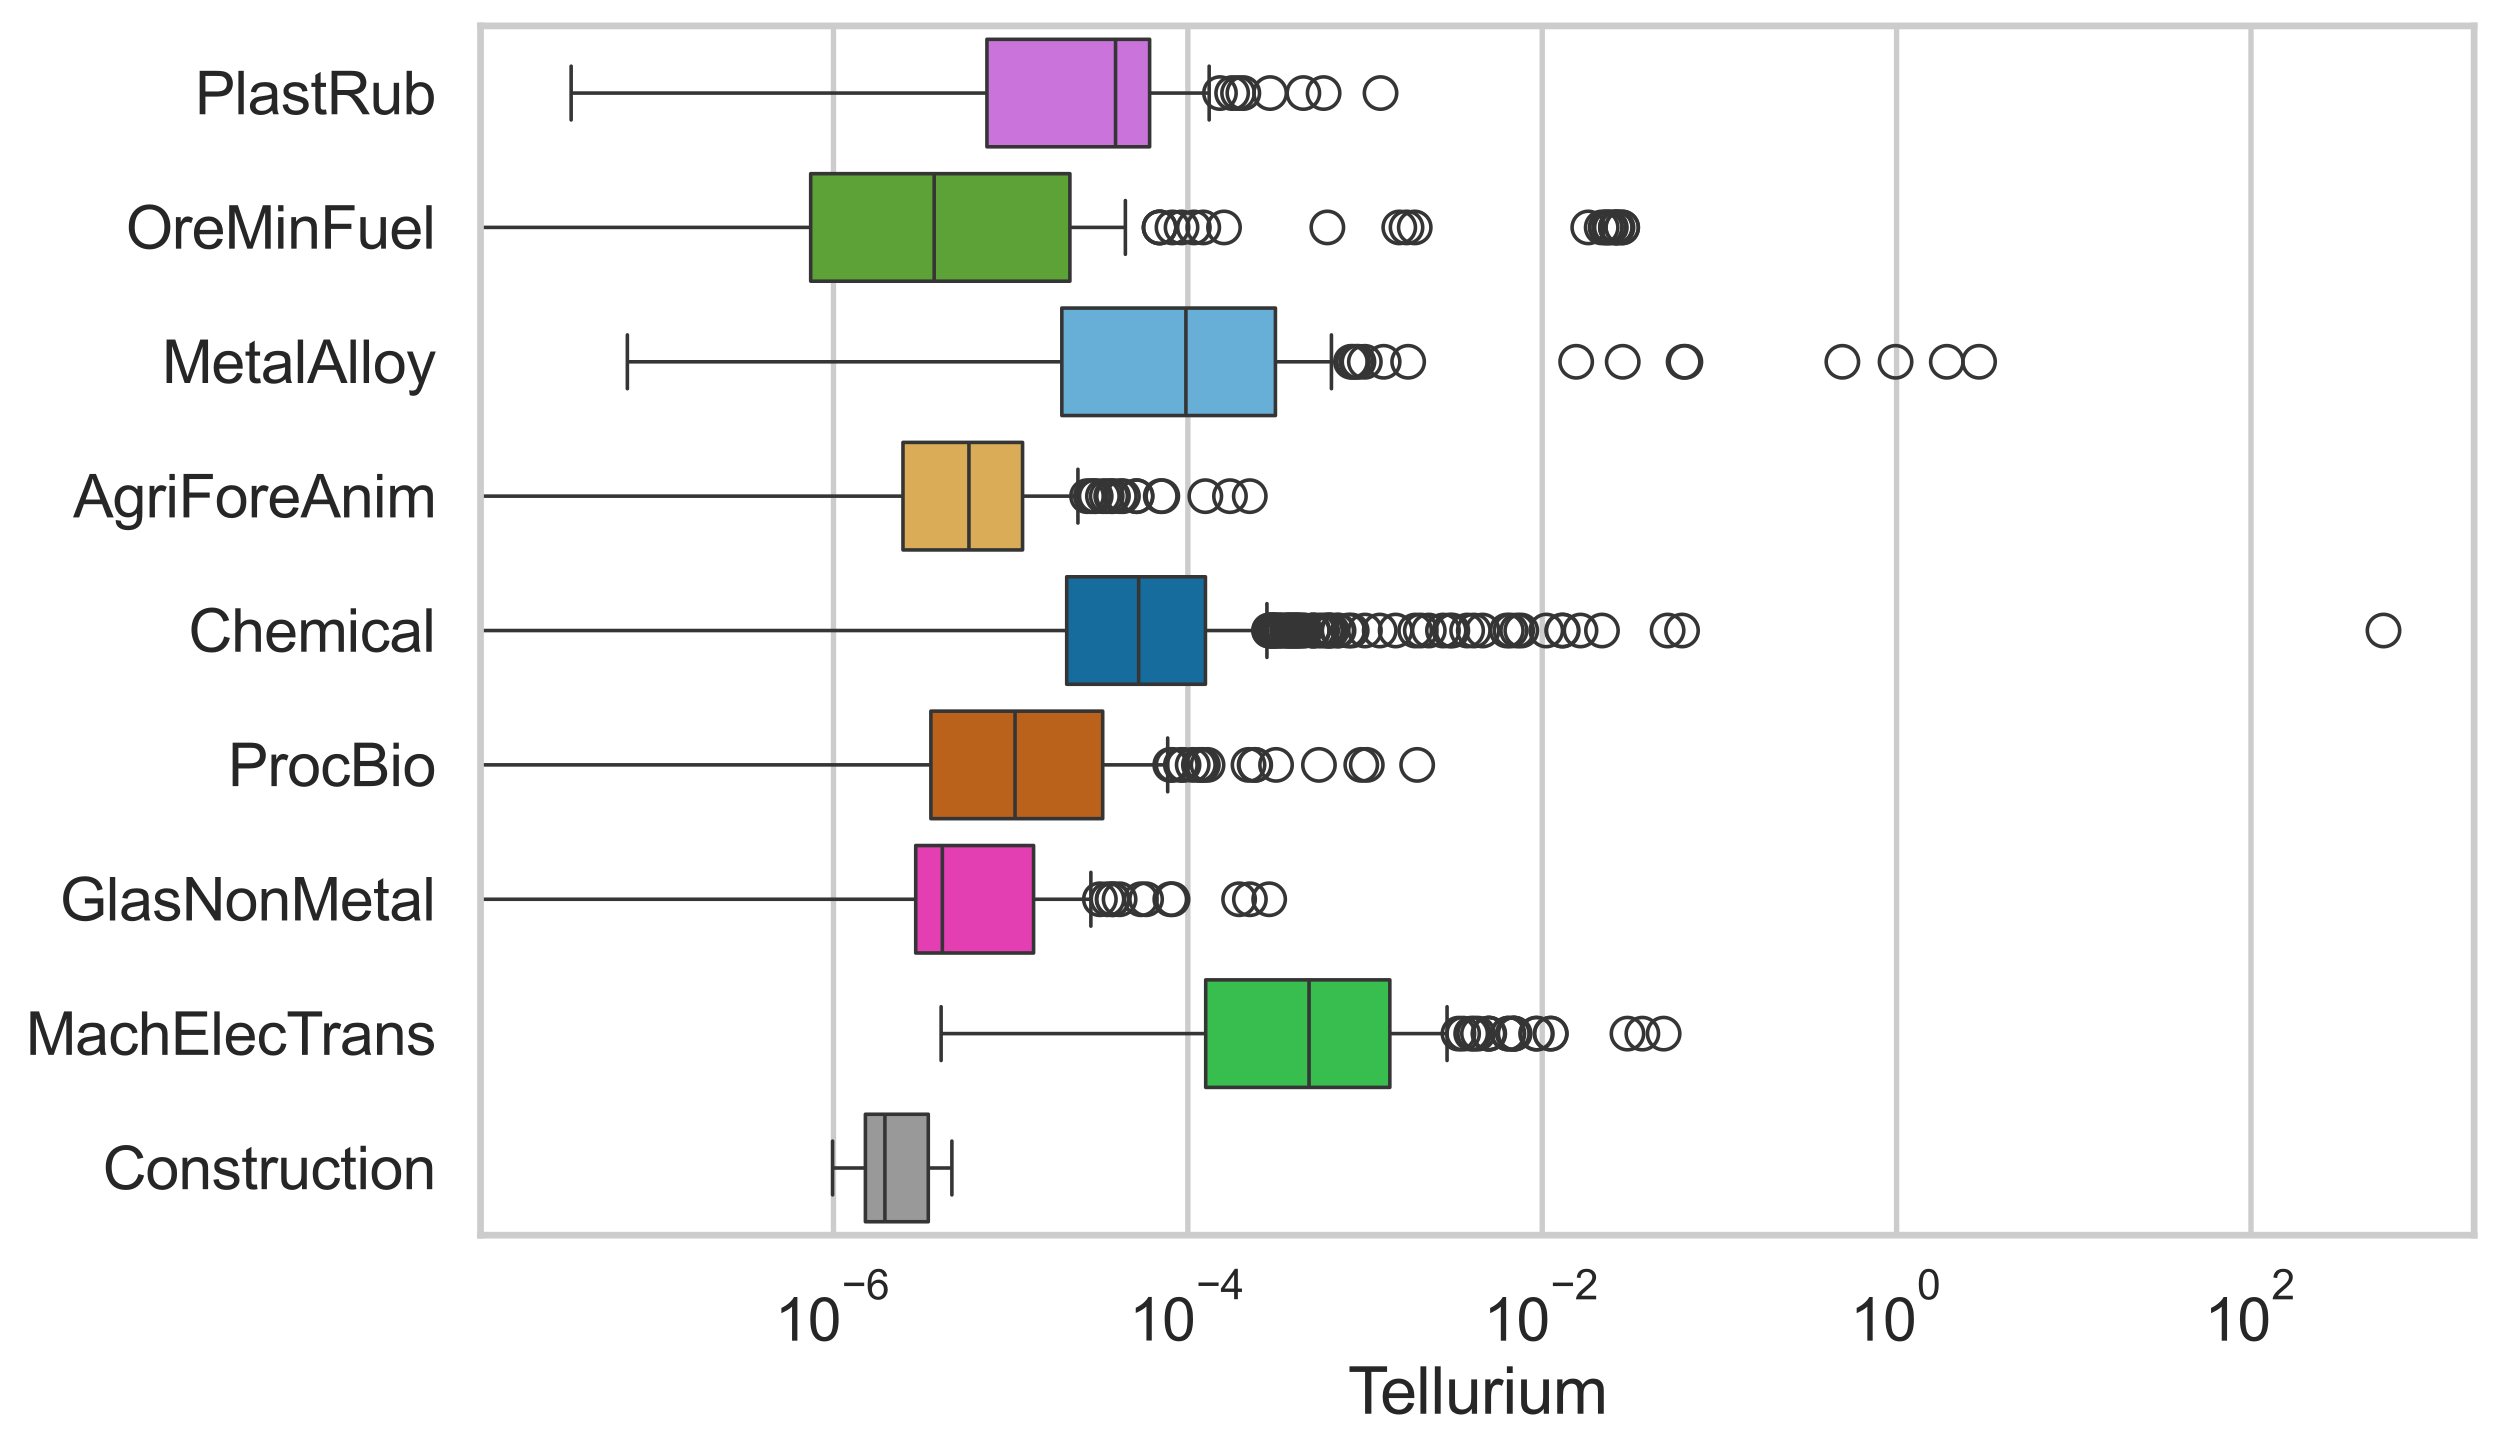 <?xml version="1.0" encoding="utf-8" standalone="no"?>
<!DOCTYPE svg PUBLIC "-//W3C//DTD SVG 1.1//EN"
  "http://www.w3.org/Graphics/SVG/1.1/DTD/svg11.dtd">
<svg xmlns:xlink="http://www.w3.org/1999/xlink" width="695.577pt" height="404.121pt" viewBox="0 0 695.577 404.121" xmlns="http://www.w3.org/2000/svg" version="1.1">
 <defs>
  <style type="text/css">*{stroke-linejoin: round; stroke-linecap: butt}</style>
 </defs>
 <g id="figure_1">
  <g id="patch_1">
   <path d="M 0 404.121 
L 695.577 404.121 
L 695.577 0 
L 0 0 
z
" style="fill: #ffffff"/>
  </g>
  <g id="axes_1">
   <g id="patch_2">
    <path d="M 133.697 343.665 
L 688.377 343.665 
L 688.377 7.2 
L 133.697 7.2 
z
" style="fill: #ffffff"/>
   </g>
   <g id="matplotlib.axis_1">
    <g id="xtick_1">
     <g id="line2d_1">
      <path d="M 231.9 343.665 
L 231.9 7.2 
" clip-path="url(#p7ab11e053e)" style="fill: none; stroke: #cccccc; stroke-width: 1.5; stroke-linecap: round"/>
     </g>
     <g id="text_1">
      <!-- $\mathdefault{10^{-6}}$ -->
      <g style="fill: #262626" transform="translate(215.565 373.18) scale(0.165 -0.165)">
       <defs>
        <path id="ArialMT-31" d="M 2384 0 
L 1822 0 
L 1822 3584 
Q 1619 3391 1289 3197 
Q 959 3003 697 2906 
L 697 3450 
Q 1169 3672 1522 3987 
Q 1875 4303 2022 4600 
L 2384 4600 
L 2384 0 
z
" transform="scale(0.016)"/>
        <path id="ArialMT-30" d="M 266 2259 
Q 266 3072 433 3567 
Q 600 4063 929 4331 
Q 1259 4600 1759 4600 
Q 2128 4600 2406 4451 
Q 2684 4303 2865 4023 
Q 3047 3744 3150 3342 
Q 3253 2941 3253 2259 
Q 3253 1453 3087 958 
Q 2922 463 2592 192 
Q 2263 -78 1759 -78 
Q 1097 -78 719 397 
Q 266 969 266 2259 
z
M 844 2259 
Q 844 1131 1108 757 
Q 1372 384 1759 384 
Q 2147 384 2411 759 
Q 2675 1134 2675 2259 
Q 2675 3391 2411 3762 
Q 2147 4134 1753 4134 
Q 1366 4134 1134 3806 
Q 844 3388 844 2259 
z
" transform="scale(0.016)"/>
        <path id="ArialMT-2212" d="M 3381 1997 
L 356 1997 
L 356 2522 
L 3381 2522 
L 3381 1997 
z
" transform="scale(0.016)"/>
        <path id="ArialMT-36" d="M 3184 3459 
L 2625 3416 
Q 2550 3747 2413 3897 
Q 2184 4138 1850 4138 
Q 1581 4138 1378 3988 
Q 1113 3794 959 3422 
Q 806 3050 800 2363 
Q 1003 2672 1297 2822 
Q 1591 2972 1913 2972 
Q 2475 2972 2870 2558 
Q 3266 2144 3266 1488 
Q 3266 1056 3080 686 
Q 2894 316 2569 119 
Q 2244 -78 1831 -78 
Q 1128 -78 684 439 
Q 241 956 241 2144 
Q 241 3472 731 4075 
Q 1159 4600 1884 4600 
Q 2425 4600 2770 4297 
Q 3116 3994 3184 3459 
z
M 888 1484 
Q 888 1194 1011 928 
Q 1134 663 1356 523 
Q 1578 384 1822 384 
Q 2178 384 2434 671 
Q 2691 959 2691 1453 
Q 2691 1928 2437 2201 
Q 2184 2475 1800 2475 
Q 1419 2475 1153 2201 
Q 888 1928 888 1484 
z
" transform="scale(0.016)"/>
       </defs>
       <use xlink:href="#ArialMT-31" transform="translate(0 0.994)"/>
       <use xlink:href="#ArialMT-30" transform="translate(55.615 0.994)"/>
       <use xlink:href="#ArialMT-2212" transform="translate(112.973 70.688) scale(0.7)"/>
       <use xlink:href="#ArialMT-36" transform="translate(153.852 70.688) scale(0.7)"/>
      </g>
     </g>
    </g>
    <g id="xtick_2">
     <g id="line2d_2">
      <path d="M 330.498 343.665 
L 330.498 7.2 
" clip-path="url(#p7ab11e053e)" style="fill: none; stroke: #cccccc; stroke-width: 1.5; stroke-linecap: round"/>
     </g>
     <g id="text_2">
      <!-- $\mathdefault{10^{-4}}$ -->
      <g style="fill: #262626" transform="translate(314.163 373.015) scale(0.165 -0.165)">
       <defs>
        <path id="ArialMT-34" d="M 2069 0 
L 2069 1097 
L 81 1097 
L 81 1613 
L 2172 4581 
L 2631 4581 
L 2631 1613 
L 3250 1613 
L 3250 1097 
L 2631 1097 
L 2631 0 
L 2069 0 
z
M 2069 1613 
L 2069 3678 
L 634 1613 
L 2069 1613 
z
" transform="scale(0.016)"/>
       </defs>
       <use xlink:href="#ArialMT-31" transform="translate(0 0.202)"/>
       <use xlink:href="#ArialMT-30" transform="translate(55.615 0.202)"/>
       <use xlink:href="#ArialMT-2212" transform="translate(112.973 69.895) scale(0.7)"/>
       <use xlink:href="#ArialMT-34" transform="translate(153.852 69.895) scale(0.7)"/>
      </g>
     </g>
    </g>
    <g id="xtick_3">
     <g id="line2d_3">
      <path d="M 429.096 343.665 
L 429.096 7.2 
" clip-path="url(#p7ab11e053e)" style="fill: none; stroke: #cccccc; stroke-width: 1.5; stroke-linecap: round"/>
     </g>
     <g id="text_3">
      <!-- $\mathdefault{10^{-2}}$ -->
      <g style="fill: #262626" transform="translate(412.761 373.18) scale(0.165 -0.165)">
       <defs>
        <path id="ArialMT-32" d="M 3222 541 
L 3222 0 
L 194 0 
Q 188 203 259 391 
Q 375 700 629 1000 
Q 884 1300 1366 1694 
Q 2113 2306 2375 2664 
Q 2638 3022 2638 3341 
Q 2638 3675 2398 3904 
Q 2159 4134 1775 4134 
Q 1369 4134 1125 3890 
Q 881 3647 878 3216 
L 300 3275 
Q 359 3922 746 4261 
Q 1134 4600 1788 4600 
Q 2447 4600 2831 4234 
Q 3216 3869 3216 3328 
Q 3216 3053 3103 2787 
Q 2991 2522 2730 2228 
Q 2469 1934 1863 1422 
Q 1356 997 1212 845 
Q 1069 694 975 541 
L 3222 541 
z
" transform="scale(0.016)"/>
       </defs>
       <use xlink:href="#ArialMT-31" transform="translate(0 0.994)"/>
       <use xlink:href="#ArialMT-30" transform="translate(55.615 0.994)"/>
       <use xlink:href="#ArialMT-2212" transform="translate(112.973 70.688) scale(0.7)"/>
       <use xlink:href="#ArialMT-32" transform="translate(153.852 70.688) scale(0.7)"/>
      </g>
     </g>
    </g>
    <g id="xtick_4">
     <g id="line2d_4">
      <path d="M 527.694 343.665 
L 527.694 7.2 
" clip-path="url(#p7ab11e053e)" style="fill: none; stroke: #cccccc; stroke-width: 1.5; stroke-linecap: round"/>
     </g>
     <g id="text_4">
      <!-- $\mathdefault{10^{0}}$ -->
      <g style="fill: #262626" transform="translate(514.742 373.18) scale(0.165 -0.165)">
       <use xlink:href="#ArialMT-31" transform="translate(0 0.994)"/>
       <use xlink:href="#ArialMT-30" transform="translate(55.615 0.994)"/>
       <use xlink:href="#ArialMT-30" transform="translate(112.973 70.688) scale(0.7)"/>
      </g>
     </g>
    </g>
    <g id="xtick_5">
     <g id="line2d_5">
      <path d="M 626.293 343.665 
L 626.293 7.2 
" clip-path="url(#p7ab11e053e)" style="fill: none; stroke: #cccccc; stroke-width: 1.5; stroke-linecap: round"/>
     </g>
     <g id="text_5">
      <!-- $\mathdefault{10^{2}}$ -->
      <g style="fill: #262626" transform="translate(613.34 373.18) scale(0.165 -0.165)">
       <use xlink:href="#ArialMT-31" transform="translate(0 0.994)"/>
       <use xlink:href="#ArialMT-30" transform="translate(55.615 0.994)"/>
       <use xlink:href="#ArialMT-32" transform="translate(112.973 70.688) scale(0.7)"/>
      </g>
     </g>
    </g>
    <g id="text_6">
     <!-- Tellurium -->
     <g style="fill: #262626" transform="translate(375.034 393.344) scale(0.18 -0.18)">
      <defs>
       <path id="ArialMT-54" d="M 1659 0 
L 1659 4041 
L 150 4041 
L 150 4581 
L 3781 4581 
L 3781 4041 
L 2266 4041 
L 2266 0 
L 1659 0 
z
" transform="scale(0.016)"/>
       <path id="ArialMT-65" d="M 2694 1069 
L 3275 997 
Q 3138 488 2766 206 
Q 2394 -75 1816 -75 
Q 1088 -75 661 373 
Q 234 822 234 1631 
Q 234 2469 665 2931 
Q 1097 3394 1784 3394 
Q 2450 3394 2872 2941 
Q 3294 2488 3294 1666 
Q 3294 1616 3291 1516 
L 816 1516 
Q 847 969 1125 678 
Q 1403 388 1819 388 
Q 2128 388 2347 550 
Q 2566 713 2694 1069 
z
M 847 1978 
L 2700 1978 
Q 2663 2397 2488 2606 
Q 2219 2931 1791 2931 
Q 1403 2931 1139 2672 
Q 875 2413 847 1978 
z
" transform="scale(0.016)"/>
       <path id="ArialMT-6c" d="M 409 0 
L 409 4581 
L 972 4581 
L 972 0 
L 409 0 
z
" transform="scale(0.016)"/>
       <path id="ArialMT-75" d="M 2597 0 
L 2597 488 
Q 2209 -75 1544 -75 
Q 1250 -75 995 37 
Q 741 150 617 320 
Q 494 491 444 738 
Q 409 903 409 1263 
L 409 3319 
L 972 3319 
L 972 1478 
Q 972 1038 1006 884 
Q 1059 663 1231 536 
Q 1403 409 1656 409 
Q 1909 409 2131 539 
Q 2353 669 2445 892 
Q 2538 1116 2538 1541 
L 2538 3319 
L 3100 3319 
L 3100 0 
L 2597 0 
z
" transform="scale(0.016)"/>
       <path id="ArialMT-72" d="M 416 0 
L 416 3319 
L 922 3319 
L 922 2816 
Q 1116 3169 1280 3281 
Q 1444 3394 1641 3394 
Q 1925 3394 2219 3213 
L 2025 2691 
Q 1819 2813 1613 2813 
Q 1428 2813 1281 2702 
Q 1134 2591 1072 2394 
Q 978 2094 978 1738 
L 978 0 
L 416 0 
z
" transform="scale(0.016)"/>
       <path id="ArialMT-69" d="M 425 3934 
L 425 4581 
L 988 4581 
L 988 3934 
L 425 3934 
z
M 425 0 
L 425 3319 
L 988 3319 
L 988 0 
L 425 0 
z
" transform="scale(0.016)"/>
       <path id="ArialMT-6d" d="M 422 0 
L 422 3319 
L 925 3319 
L 925 2853 
Q 1081 3097 1340 3245 
Q 1600 3394 1931 3394 
Q 2300 3394 2536 3241 
Q 2772 3088 2869 2813 
Q 3263 3394 3894 3394 
Q 4388 3394 4653 3120 
Q 4919 2847 4919 2278 
L 4919 0 
L 4359 0 
L 4359 2091 
Q 4359 2428 4304 2576 
Q 4250 2725 4106 2815 
Q 3963 2906 3769 2906 
Q 3419 2906 3187 2673 
Q 2956 2441 2956 1928 
L 2956 0 
L 2394 0 
L 2394 2156 
Q 2394 2531 2256 2718 
Q 2119 2906 1806 2906 
Q 1569 2906 1367 2781 
Q 1166 2656 1075 2415 
Q 984 2175 984 1722 
L 984 0 
L 422 0 
z
" transform="scale(0.016)"/>
      </defs>
      <use xlink:href="#ArialMT-54"/>
      <use xlink:href="#ArialMT-65" transform="translate(49.959 0)"/>
      <use xlink:href="#ArialMT-6c" transform="translate(105.574 0)"/>
      <use xlink:href="#ArialMT-6c" transform="translate(127.791 0)"/>
      <use xlink:href="#ArialMT-75" transform="translate(150.008 0)"/>
      <use xlink:href="#ArialMT-72" transform="translate(205.623 0)"/>
      <use xlink:href="#ArialMT-69" transform="translate(238.924 0)"/>
      <use xlink:href="#ArialMT-75" transform="translate(261.141 0)"/>
      <use xlink:href="#ArialMT-6d" transform="translate(316.756 0)"/>
     </g>
    </g>
   </g>
   <g id="matplotlib.axis_2">
    <g id="ytick_1">
     <g id="text_7">
      <!-- PlastRub -->
      <g style="fill: #262626" transform="translate(54.248 31.798) scale(0.165 -0.165)">
       <defs>
        <path id="ArialMT-50" d="M 494 0 
L 494 4581 
L 2222 4581 
Q 2678 4581 2919 4538 
Q 3256 4481 3484 4323 
Q 3713 4166 3852 3881 
Q 3991 3597 3991 3256 
Q 3991 2672 3619 2267 
Q 3247 1863 2275 1863 
L 1100 1863 
L 1100 0 
L 494 0 
z
M 1100 2403 
L 2284 2403 
Q 2872 2403 3119 2622 
Q 3366 2841 3366 3238 
Q 3366 3525 3220 3729 
Q 3075 3934 2838 4000 
Q 2684 4041 2272 4041 
L 1100 4041 
L 1100 2403 
z
" transform="scale(0.016)"/>
        <path id="ArialMT-61" d="M 2588 409 
Q 2275 144 1986 34 
Q 1697 -75 1366 -75 
Q 819 -75 525 192 
Q 231 459 231 875 
Q 231 1119 342 1320 
Q 453 1522 633 1644 
Q 813 1766 1038 1828 
Q 1203 1872 1538 1913 
Q 2219 1994 2541 2106 
Q 2544 2222 2544 2253 
Q 2544 2597 2384 2738 
Q 2169 2928 1744 2928 
Q 1347 2928 1158 2789 
Q 969 2650 878 2297 
L 328 2372 
Q 403 2725 575 2942 
Q 747 3159 1072 3276 
Q 1397 3394 1825 3394 
Q 2250 3394 2515 3294 
Q 2781 3194 2906 3042 
Q 3031 2891 3081 2659 
Q 3109 2516 3109 2141 
L 3109 1391 
Q 3109 606 3145 398 
Q 3181 191 3288 0 
L 2700 0 
Q 2613 175 2588 409 
z
M 2541 1666 
Q 2234 1541 1622 1453 
Q 1275 1403 1131 1340 
Q 988 1278 909 1158 
Q 831 1038 831 891 
Q 831 666 1001 516 
Q 1172 366 1500 366 
Q 1825 366 2078 508 
Q 2331 650 2450 897 
Q 2541 1088 2541 1459 
L 2541 1666 
z
" transform="scale(0.016)"/>
        <path id="ArialMT-73" d="M 197 991 
L 753 1078 
Q 800 744 1014 566 
Q 1228 388 1613 388 
Q 2000 388 2187 545 
Q 2375 703 2375 916 
Q 2375 1106 2209 1216 
Q 2094 1291 1634 1406 
Q 1016 1563 777 1677 
Q 538 1791 414 1992 
Q 291 2194 291 2438 
Q 291 2659 392 2848 
Q 494 3038 669 3163 
Q 800 3259 1026 3326 
Q 1253 3394 1513 3394 
Q 1903 3394 2198 3281 
Q 2494 3169 2634 2976 
Q 2775 2784 2828 2463 
L 2278 2388 
Q 2241 2644 2061 2787 
Q 1881 2931 1553 2931 
Q 1166 2931 1000 2803 
Q 834 2675 834 2503 
Q 834 2394 903 2306 
Q 972 2216 1119 2156 
Q 1203 2125 1616 2013 
Q 2213 1853 2448 1751 
Q 2684 1650 2818 1456 
Q 2953 1263 2953 975 
Q 2953 694 2789 445 
Q 2625 197 2315 61 
Q 2006 -75 1616 -75 
Q 969 -75 630 194 
Q 291 463 197 991 
z
" transform="scale(0.016)"/>
        <path id="ArialMT-74" d="M 1650 503 
L 1731 6 
Q 1494 -44 1306 -44 
Q 1000 -44 831 53 
Q 663 150 594 308 
Q 525 466 525 972 
L 525 2881 
L 113 2881 
L 113 3319 
L 525 3319 
L 525 4141 
L 1084 4478 
L 1084 3319 
L 1650 3319 
L 1650 2881 
L 1084 2881 
L 1084 941 
Q 1084 700 1114 631 
Q 1144 563 1211 522 
Q 1278 481 1403 481 
Q 1497 481 1650 503 
z
" transform="scale(0.016)"/>
        <path id="ArialMT-52" d="M 503 0 
L 503 4581 
L 2534 4581 
Q 3147 4581 3465 4457 
Q 3784 4334 3975 4021 
Q 4166 3709 4166 3331 
Q 4166 2844 3850 2509 
Q 3534 2175 2875 2084 
Q 3116 1969 3241 1856 
Q 3506 1613 3744 1247 
L 4541 0 
L 3778 0 
L 3172 953 
Q 2906 1366 2734 1584 
Q 2563 1803 2427 1890 
Q 2291 1978 2150 2013 
Q 2047 2034 1813 2034 
L 1109 2034 
L 1109 0 
L 503 0 
z
M 1109 2559 
L 2413 2559 
Q 2828 2559 3062 2645 
Q 3297 2731 3419 2920 
Q 3541 3109 3541 3331 
Q 3541 3656 3305 3865 
Q 3069 4075 2559 4075 
L 1109 4075 
L 1109 2559 
z
" transform="scale(0.016)"/>
        <path id="ArialMT-62" d="M 941 0 
L 419 0 
L 419 4581 
L 981 4581 
L 981 2947 
Q 1338 3394 1891 3394 
Q 2197 3394 2470 3270 
Q 2744 3147 2920 2923 
Q 3097 2700 3197 2384 
Q 3297 2069 3297 1709 
Q 3297 856 2875 390 
Q 2453 -75 1863 -75 
Q 1275 -75 941 416 
L 941 0 
z
M 934 1684 
Q 934 1088 1097 822 
Q 1363 388 1816 388 
Q 2184 388 2453 708 
Q 2722 1028 2722 1663 
Q 2722 2313 2464 2622 
Q 2206 2931 1841 2931 
Q 1472 2931 1203 2611 
Q 934 2291 934 1684 
z
" transform="scale(0.016)"/>
       </defs>
       <use xlink:href="#ArialMT-50"/>
       <use xlink:href="#ArialMT-6c" transform="translate(66.699 0)"/>
       <use xlink:href="#ArialMT-61" transform="translate(88.916 0)"/>
       <use xlink:href="#ArialMT-73" transform="translate(144.531 0)"/>
       <use xlink:href="#ArialMT-74" transform="translate(194.531 0)"/>
       <use xlink:href="#ArialMT-52" transform="translate(222.314 0)"/>
       <use xlink:href="#ArialMT-75" transform="translate(294.531 0)"/>
       <use xlink:href="#ArialMT-62" transform="translate(350.146 0)"/>
      </g>
     </g>
    </g>
    <g id="ytick_2">
     <g id="text_8">
      <!-- OreMinFuel -->
      <g style="fill: #262626" transform="translate(35.013 69.183) scale(0.165 -0.165)">
       <defs>
        <path id="ArialMT-4f" d="M 309 2231 
Q 309 3372 921 4017 
Q 1534 4663 2503 4663 
Q 3138 4663 3647 4359 
Q 4156 4056 4423 3514 
Q 4691 2972 4691 2284 
Q 4691 1588 4409 1038 
Q 4128 488 3612 205 
Q 3097 -78 2500 -78 
Q 1853 -78 1343 234 
Q 834 547 571 1087 
Q 309 1628 309 2231 
z
M 934 2222 
Q 934 1394 1379 917 
Q 1825 441 2497 441 
Q 3181 441 3623 922 
Q 4066 1403 4066 2288 
Q 4066 2847 3877 3264 
Q 3688 3681 3323 3911 
Q 2959 4141 2506 4141 
Q 1863 4141 1398 3698 
Q 934 3256 934 2222 
z
" transform="scale(0.016)"/>
        <path id="ArialMT-4d" d="M 475 0 
L 475 4581 
L 1388 4581 
L 2472 1338 
Q 2622 884 2691 659 
Q 2769 909 2934 1394 
L 4031 4581 
L 4847 4581 
L 4847 0 
L 4263 0 
L 4263 3834 
L 2931 0 
L 2384 0 
L 1059 3900 
L 1059 0 
L 475 0 
z
" transform="scale(0.016)"/>
        <path id="ArialMT-6e" d="M 422 0 
L 422 3319 
L 928 3319 
L 928 2847 
Q 1294 3394 1984 3394 
Q 2284 3394 2536 3286 
Q 2788 3178 2913 3003 
Q 3038 2828 3088 2588 
Q 3119 2431 3119 2041 
L 3119 0 
L 2556 0 
L 2556 2019 
Q 2556 2363 2490 2533 
Q 2425 2703 2258 2804 
Q 2091 2906 1866 2906 
Q 1506 2906 1245 2678 
Q 984 2450 984 1813 
L 984 0 
L 422 0 
z
" transform="scale(0.016)"/>
        <path id="ArialMT-46" d="M 525 0 
L 525 4581 
L 3616 4581 
L 3616 4041 
L 1131 4041 
L 1131 2622 
L 3281 2622 
L 3281 2081 
L 1131 2081 
L 1131 0 
L 525 0 
z
" transform="scale(0.016)"/>
       </defs>
       <use xlink:href="#ArialMT-4f"/>
       <use xlink:href="#ArialMT-72" transform="translate(77.783 0)"/>
       <use xlink:href="#ArialMT-65" transform="translate(111.084 0)"/>
       <use xlink:href="#ArialMT-4d" transform="translate(166.699 0)"/>
       <use xlink:href="#ArialMT-69" transform="translate(250 0)"/>
       <use xlink:href="#ArialMT-6e" transform="translate(272.217 0)"/>
       <use xlink:href="#ArialMT-46" transform="translate(327.832 0)"/>
       <use xlink:href="#ArialMT-75" transform="translate(388.916 0)"/>
       <use xlink:href="#ArialMT-65" transform="translate(444.531 0)"/>
       <use xlink:href="#ArialMT-6c" transform="translate(500.146 0)"/>
      </g>
     </g>
    </g>
    <g id="ytick_3">
     <g id="text_9">
      <!-- MetalAlloy -->
      <g style="fill: #262626" transform="translate(45.088 106.568) scale(0.165 -0.165)">
       <defs>
        <path id="ArialMT-41" d="M -9 0 
L 1750 4581 
L 2403 4581 
L 4278 0 
L 3588 0 
L 3053 1388 
L 1138 1388 
L 634 0 
L -9 0 
z
M 1313 1881 
L 2866 1881 
L 2388 3150 
Q 2169 3728 2063 4100 
Q 1975 3659 1816 3225 
L 1313 1881 
z
" transform="scale(0.016)"/>
        <path id="ArialMT-6f" d="M 213 1659 
Q 213 2581 725 3025 
Q 1153 3394 1769 3394 
Q 2453 3394 2887 2945 
Q 3322 2497 3322 1706 
Q 3322 1066 3130 698 
Q 2938 331 2570 128 
Q 2203 -75 1769 -75 
Q 1072 -75 642 372 
Q 213 819 213 1659 
z
M 791 1659 
Q 791 1022 1069 705 
Q 1347 388 1769 388 
Q 2188 388 2466 706 
Q 2744 1025 2744 1678 
Q 2744 2294 2464 2611 
Q 2184 2928 1769 2928 
Q 1347 2928 1069 2612 
Q 791 2297 791 1659 
z
" transform="scale(0.016)"/>
        <path id="ArialMT-79" d="M 397 -1278 
L 334 -750 
Q 519 -800 656 -800 
Q 844 -800 956 -737 
Q 1069 -675 1141 -563 
Q 1194 -478 1313 -144 
Q 1328 -97 1363 -6 
L 103 3319 
L 709 3319 
L 1400 1397 
Q 1534 1031 1641 628 
Q 1738 1016 1872 1384 
L 2581 3319 
L 3144 3319 
L 1881 -56 
Q 1678 -603 1566 -809 
Q 1416 -1088 1222 -1217 
Q 1028 -1347 759 -1347 
Q 597 -1347 397 -1278 
z
" transform="scale(0.016)"/>
       </defs>
       <use xlink:href="#ArialMT-4d"/>
       <use xlink:href="#ArialMT-65" transform="translate(83.301 0)"/>
       <use xlink:href="#ArialMT-74" transform="translate(138.916 0)"/>
       <use xlink:href="#ArialMT-61" transform="translate(166.699 0)"/>
       <use xlink:href="#ArialMT-6c" transform="translate(222.314 0)"/>
       <use xlink:href="#ArialMT-41" transform="translate(244.531 0)"/>
       <use xlink:href="#ArialMT-6c" transform="translate(311.23 0)"/>
       <use xlink:href="#ArialMT-6c" transform="translate(333.447 0)"/>
       <use xlink:href="#ArialMT-6f" transform="translate(355.664 0)"/>
       <use xlink:href="#ArialMT-79" transform="translate(411.279 0)"/>
      </g>
     </g>
    </g>
    <g id="ytick_4">
     <g id="text_10">
      <!-- AgriForeAnim -->
      <g style="fill: #262626" transform="translate(20.341 143.953) scale(0.165 -0.165)">
       <defs>
        <path id="ArialMT-67" d="M 319 -275 
L 866 -356 
Q 900 -609 1056 -725 
Q 1266 -881 1628 -881 
Q 2019 -881 2231 -725 
Q 2444 -569 2519 -288 
Q 2563 -116 2559 434 
Q 2191 0 1641 0 
Q 956 0 581 494 
Q 206 988 206 1678 
Q 206 2153 378 2554 
Q 550 2956 876 3175 
Q 1203 3394 1644 3394 
Q 2231 3394 2613 2919 
L 2613 3319 
L 3131 3319 
L 3131 450 
Q 3131 -325 2973 -648 
Q 2816 -972 2473 -1159 
Q 2131 -1347 1631 -1347 
Q 1038 -1347 672 -1080 
Q 306 -813 319 -275 
z
M 784 1719 
Q 784 1066 1043 766 
Q 1303 466 1694 466 
Q 2081 466 2343 764 
Q 2606 1063 2606 1700 
Q 2606 2309 2336 2618 
Q 2066 2928 1684 2928 
Q 1309 2928 1046 2623 
Q 784 2319 784 1719 
z
" transform="scale(0.016)"/>
       </defs>
       <use xlink:href="#ArialMT-41"/>
       <use xlink:href="#ArialMT-67" transform="translate(66.699 0)"/>
       <use xlink:href="#ArialMT-72" transform="translate(122.314 0)"/>
       <use xlink:href="#ArialMT-69" transform="translate(155.615 0)"/>
       <use xlink:href="#ArialMT-46" transform="translate(177.832 0)"/>
       <use xlink:href="#ArialMT-6f" transform="translate(238.916 0)"/>
       <use xlink:href="#ArialMT-72" transform="translate(294.531 0)"/>
       <use xlink:href="#ArialMT-65" transform="translate(327.832 0)"/>
       <use xlink:href="#ArialMT-41" transform="translate(383.447 0)"/>
       <use xlink:href="#ArialMT-6e" transform="translate(450.146 0)"/>
       <use xlink:href="#ArialMT-69" transform="translate(505.762 0)"/>
       <use xlink:href="#ArialMT-6d" transform="translate(527.979 0)"/>
      </g>
     </g>
    </g>
    <g id="ytick_5">
     <g id="text_11">
      <!-- Chemical -->
      <g style="fill: #262626" transform="translate(52.428 181.337) scale(0.165 -0.165)">
       <defs>
        <path id="ArialMT-43" d="M 3763 1606 
L 4369 1453 
Q 4178 706 3683 314 
Q 3188 -78 2472 -78 
Q 1731 -78 1267 223 
Q 803 525 561 1097 
Q 319 1669 319 2325 
Q 319 3041 592 3573 
Q 866 4106 1370 4382 
Q 1875 4659 2481 4659 
Q 3169 4659 3637 4309 
Q 4106 3959 4291 3325 
L 3694 3184 
Q 3534 3684 3231 3912 
Q 2928 4141 2469 4141 
Q 1941 4141 1586 3887 
Q 1231 3634 1087 3207 
Q 944 2781 944 2328 
Q 944 1744 1114 1308 
Q 1284 872 1643 656 
Q 2003 441 2422 441 
Q 2931 441 3284 734 
Q 3638 1028 3763 1606 
z
" transform="scale(0.016)"/>
        <path id="ArialMT-68" d="M 422 0 
L 422 4581 
L 984 4581 
L 984 2938 
Q 1378 3394 1978 3394 
Q 2347 3394 2619 3248 
Q 2891 3103 3008 2847 
Q 3125 2591 3125 2103 
L 3125 0 
L 2563 0 
L 2563 2103 
Q 2563 2525 2380 2717 
Q 2197 2909 1863 2909 
Q 1613 2909 1392 2779 
Q 1172 2650 1078 2428 
Q 984 2206 984 1816 
L 984 0 
L 422 0 
z
" transform="scale(0.016)"/>
        <path id="ArialMT-63" d="M 2588 1216 
L 3141 1144 
Q 3050 572 2676 248 
Q 2303 -75 1759 -75 
Q 1078 -75 664 370 
Q 250 816 250 1647 
Q 250 2184 428 2587 
Q 606 2991 970 3192 
Q 1334 3394 1763 3394 
Q 2303 3394 2647 3120 
Q 2991 2847 3088 2344 
L 2541 2259 
Q 2463 2594 2264 2762 
Q 2066 2931 1784 2931 
Q 1359 2931 1093 2626 
Q 828 2322 828 1663 
Q 828 994 1084 691 
Q 1341 388 1753 388 
Q 2084 388 2306 591 
Q 2528 794 2588 1216 
z
" transform="scale(0.016)"/>
       </defs>
       <use xlink:href="#ArialMT-43"/>
       <use xlink:href="#ArialMT-68" transform="translate(72.217 0)"/>
       <use xlink:href="#ArialMT-65" transform="translate(127.832 0)"/>
       <use xlink:href="#ArialMT-6d" transform="translate(183.447 0)"/>
       <use xlink:href="#ArialMT-69" transform="translate(266.748 0)"/>
       <use xlink:href="#ArialMT-63" transform="translate(288.965 0)"/>
       <use xlink:href="#ArialMT-61" transform="translate(338.965 0)"/>
       <use xlink:href="#ArialMT-6c" transform="translate(394.58 0)"/>
      </g>
     </g>
    </g>
    <g id="ytick_6">
     <g id="text_12">
      <!-- ProcBio -->
      <g style="fill: #262626" transform="translate(63.424 218.722) scale(0.165 -0.165)">
       <defs>
        <path id="ArialMT-42" d="M 469 0 
L 469 4581 
L 2188 4581 
Q 2713 4581 3030 4442 
Q 3347 4303 3526 4014 
Q 3706 3725 3706 3409 
Q 3706 3116 3547 2856 
Q 3388 2597 3066 2438 
Q 3481 2316 3704 2022 
Q 3928 1728 3928 1328 
Q 3928 1006 3792 729 
Q 3656 453 3456 303 
Q 3256 153 2954 76 
Q 2653 0 2216 0 
L 469 0 
z
M 1075 2656 
L 2066 2656 
Q 2469 2656 2644 2709 
Q 2875 2778 2992 2937 
Q 3109 3097 3109 3338 
Q 3109 3566 3000 3739 
Q 2891 3913 2687 3977 
Q 2484 4041 1991 4041 
L 1075 4041 
L 1075 2656 
z
M 1075 541 
L 2216 541 
Q 2509 541 2628 563 
Q 2838 600 2978 687 
Q 3119 775 3209 942 
Q 3300 1109 3300 1328 
Q 3300 1584 3169 1773 
Q 3038 1963 2805 2039 
Q 2572 2116 2134 2116 
L 1075 2116 
L 1075 541 
z
" transform="scale(0.016)"/>
       </defs>
       <use xlink:href="#ArialMT-50"/>
       <use xlink:href="#ArialMT-72" transform="translate(66.699 0)"/>
       <use xlink:href="#ArialMT-6f" transform="translate(100 0)"/>
       <use xlink:href="#ArialMT-63" transform="translate(155.615 0)"/>
       <use xlink:href="#ArialMT-42" transform="translate(205.615 0)"/>
       <use xlink:href="#ArialMT-69" transform="translate(272.314 0)"/>
       <use xlink:href="#ArialMT-6f" transform="translate(294.531 0)"/>
      </g>
     </g>
    </g>
    <g id="ytick_7">
     <g id="text_13">
      <!-- GlasNonMetal -->
      <g style="fill: #262626" transform="translate(16.659 256.107) scale(0.165 -0.165)">
       <defs>
        <path id="ArialMT-47" d="M 2638 1797 
L 2638 2334 
L 4578 2338 
L 4578 638 
Q 4131 281 3656 101 
Q 3181 -78 2681 -78 
Q 2006 -78 1454 211 
Q 903 500 622 1047 
Q 341 1594 341 2269 
Q 341 2938 620 3517 
Q 900 4097 1425 4378 
Q 1950 4659 2634 4659 
Q 3131 4659 3532 4498 
Q 3934 4338 4162 4050 
Q 4391 3763 4509 3300 
L 3963 3150 
Q 3859 3500 3706 3700 
Q 3553 3900 3268 4020 
Q 2984 4141 2638 4141 
Q 2222 4141 1919 4014 
Q 1616 3888 1430 3681 
Q 1244 3475 1141 3228 
Q 966 2803 966 2306 
Q 966 1694 1177 1281 
Q 1388 869 1791 669 
Q 2194 469 2647 469 
Q 3041 469 3416 620 
Q 3791 772 3984 944 
L 3984 1797 
L 2638 1797 
z
" transform="scale(0.016)"/>
        <path id="ArialMT-4e" d="M 488 0 
L 488 4581 
L 1109 4581 
L 3516 984 
L 3516 4581 
L 4097 4581 
L 4097 0 
L 3475 0 
L 1069 3600 
L 1069 0 
L 488 0 
z
" transform="scale(0.016)"/>
       </defs>
       <use xlink:href="#ArialMT-47"/>
       <use xlink:href="#ArialMT-6c" transform="translate(77.783 0)"/>
       <use xlink:href="#ArialMT-61" transform="translate(100 0)"/>
       <use xlink:href="#ArialMT-73" transform="translate(155.615 0)"/>
       <use xlink:href="#ArialMT-4e" transform="translate(205.615 0)"/>
       <use xlink:href="#ArialMT-6f" transform="translate(277.832 0)"/>
       <use xlink:href="#ArialMT-6e" transform="translate(333.447 0)"/>
       <use xlink:href="#ArialMT-4d" transform="translate(389.062 0)"/>
       <use xlink:href="#ArialMT-65" transform="translate(472.363 0)"/>
       <use xlink:href="#ArialMT-74" transform="translate(527.979 0)"/>
       <use xlink:href="#ArialMT-61" transform="translate(555.762 0)"/>
       <use xlink:href="#ArialMT-6c" transform="translate(611.377 0)"/>
      </g>
     </g>
    </g>
    <g id="ytick_8">
     <g id="text_14">
      <!-- MachElecTrans -->
      <g style="fill: #262626" transform="translate(7.2 293.492) scale(0.165 -0.165)">
       <defs>
        <path id="ArialMT-45" d="M 506 0 
L 506 4581 
L 3819 4581 
L 3819 4041 
L 1113 4041 
L 1113 2638 
L 3647 2638 
L 3647 2100 
L 1113 2100 
L 1113 541 
L 3925 541 
L 3925 0 
L 506 0 
z
" transform="scale(0.016)"/>
       </defs>
       <use xlink:href="#ArialMT-4d"/>
       <use xlink:href="#ArialMT-61" transform="translate(83.301 0)"/>
       <use xlink:href="#ArialMT-63" transform="translate(138.916 0)"/>
       <use xlink:href="#ArialMT-68" transform="translate(188.916 0)"/>
       <use xlink:href="#ArialMT-45" transform="translate(244.531 0)"/>
       <use xlink:href="#ArialMT-6c" transform="translate(311.23 0)"/>
       <use xlink:href="#ArialMT-65" transform="translate(333.447 0)"/>
       <use xlink:href="#ArialMT-63" transform="translate(389.062 0)"/>
       <use xlink:href="#ArialMT-54" transform="translate(439.062 0)"/>
       <use xlink:href="#ArialMT-72" transform="translate(496.396 0)"/>
       <use xlink:href="#ArialMT-61" transform="translate(529.697 0)"/>
       <use xlink:href="#ArialMT-6e" transform="translate(585.312 0)"/>
       <use xlink:href="#ArialMT-73" transform="translate(640.928 0)"/>
      </g>
     </g>
    </g>
    <g id="ytick_9">
     <g id="text_15">
      <!-- Construction -->
      <g style="fill: #262626" transform="translate(28.575 330.877) scale(0.165 -0.165)">
       <use xlink:href="#ArialMT-43"/>
       <use xlink:href="#ArialMT-6f" transform="translate(72.217 0)"/>
       <use xlink:href="#ArialMT-6e" transform="translate(127.832 0)"/>
       <use xlink:href="#ArialMT-73" transform="translate(183.447 0)"/>
       <use xlink:href="#ArialMT-74" transform="translate(233.447 0)"/>
       <use xlink:href="#ArialMT-72" transform="translate(261.23 0)"/>
       <use xlink:href="#ArialMT-75" transform="translate(294.531 0)"/>
       <use xlink:href="#ArialMT-63" transform="translate(350.146 0)"/>
       <use xlink:href="#ArialMT-74" transform="translate(400.146 0)"/>
       <use xlink:href="#ArialMT-69" transform="translate(427.93 0)"/>
       <use xlink:href="#ArialMT-6f" transform="translate(450.146 0)"/>
       <use xlink:href="#ArialMT-6e" transform="translate(505.762 0)"/>
      </g>
     </g>
    </g>
   </g>
   <g id="patch_3">
    <path d="M 274.596 10.938 
L 274.596 40.846 
L 319.859 40.846 
L 319.859 10.938 
L 274.596 10.938 
z
" clip-path="url(#p7ab11e053e)" style="fill: #ca74db; stroke: #353535; stroke-linejoin: miter"/>
   </g>
   <g id="line2d_6">
    <path d="M 274.596 25.892 
L 158.91 25.892 
" clip-path="url(#p7ab11e053e)" style="fill: none; stroke: #353535"/>
   </g>
   <g id="line2d_7">
    <path d="M 319.859 25.892 
L 336.428 25.892 
" clip-path="url(#p7ab11e053e)" style="fill: none; stroke: #353535"/>
   </g>
   <g id="line2d_8">
    <path d="M 158.91 18.415 
L 158.91 33.369 
" clip-path="url(#p7ab11e053e)" style="fill: none; stroke: #353535; stroke-linecap: round"/>
   </g>
   <g id="line2d_9">
    <path d="M 336.428 18.415 
L 336.428 33.369 
" clip-path="url(#p7ab11e053e)" style="fill: none; stroke: #353535; stroke-linecap: round"/>
   </g>
   <g id="line2d_10">
    <defs>
     <path id="m305e883bff" d="M 0 4.5 
C 1.193 4.5 2.338 4.026 3.182 3.182 
C 4.026 2.338 4.5 1.193 4.5 0 
C 4.5 -1.193 4.026 -2.338 3.182 -3.182 
C 2.338 -4.026 1.193 -4.5 0 -4.5 
C -1.193 -4.5 -2.338 -4.026 -3.182 -3.182 
C -4.026 -2.338 -4.5 -1.193 -4.5 0 
C -4.5 1.193 -4.026 2.338 -3.182 3.182 
C -2.338 4.026 -1.193 4.5 0 4.5 
z
" style="stroke: #353535"/>
    </defs>
    <g clip-path="url(#p7ab11e053e)">
     <use xlink:href="#m305e883bff" x="345.942" y="25.892" style="fill-opacity: 0; stroke: #353535"/>
     <use xlink:href="#m305e883bff" x="384.107" y="25.892" style="fill-opacity: 0; stroke: #353535"/>
     <use xlink:href="#m305e883bff" x="339.433" y="25.892" style="fill-opacity: 0; stroke: #353535"/>
     <use xlink:href="#m305e883bff" x="368.265" y="25.892" style="fill-opacity: 0; stroke: #353535"/>
     <use xlink:href="#m305e883bff" x="362.635" y="25.892" style="fill-opacity: 0; stroke: #353535"/>
     <use xlink:href="#m305e883bff" x="344.465" y="25.892" style="fill-opacity: 0; stroke: #353535"/>
     <use xlink:href="#m305e883bff" x="342.818" y="25.892" style="fill-opacity: 0; stroke: #353535"/>
     <use xlink:href="#m305e883bff" x="353.384" y="25.892" style="fill-opacity: 0; stroke: #353535"/>
    </g>
   </g>
   <g id="patch_4">
    <path d="M 225.558 48.323 
L 225.558 78.231 
L 297.677 78.231 
L 297.677 48.323 
L 225.558 48.323 
z
" clip-path="url(#p7ab11e053e)" style="fill: #5ca236; stroke: #353535; stroke-linejoin: miter"/>
   </g>
   <g id="line2d_11">
    <path d="M 225.558 63.277 
L -1 63.277 
" clip-path="url(#p7ab11e053e)" style="fill: none; stroke: #353535"/>
   </g>
   <g id="line2d_12">
    <path d="M 297.677 63.277 
L 313.113 63.277 
" clip-path="url(#p7ab11e053e)" style="fill: none; stroke: #353535"/>
   </g>
   <g id="line2d_13">
    <path clip-path="url(#p7ab11e053e)" style="fill: none; stroke: #353535; stroke-linecap: round"/>
   </g>
   <g id="line2d_14">
    <path d="M 313.113 55.8 
L 313.113 70.754 
" clip-path="url(#p7ab11e053e)" style="fill: none; stroke: #353535; stroke-linecap: round"/>
   </g>
   <g id="line2d_15">
    <g clip-path="url(#p7ab11e053e)">
     <use xlink:href="#m305e883bff" x="450.046" y="63.277" style="fill-opacity: 0; stroke: #353535"/>
     <use xlink:href="#m305e883bff" x="446.788" y="63.277" style="fill-opacity: 0; stroke: #353535"/>
     <use xlink:href="#m305e883bff" x="451.342" y="63.277" style="fill-opacity: 0; stroke: #353535"/>
     <use xlink:href="#m305e883bff" x="328.741" y="63.277" style="fill-opacity: 0; stroke: #353535"/>
     <use xlink:href="#m305e883bff" x="446.796" y="63.277" style="fill-opacity: 0; stroke: #353535"/>
     <use xlink:href="#m305e883bff" x="340.556" y="63.277" style="fill-opacity: 0; stroke: #353535"/>
     <use xlink:href="#m305e883bff" x="326.218" y="63.277" style="fill-opacity: 0; stroke: #353535"/>
     <use xlink:href="#m305e883bff" x="322.649" y="63.277" style="fill-opacity: 0; stroke: #353535"/>
     <use xlink:href="#m305e883bff" x="449.653" y="63.277" style="fill-opacity: 0; stroke: #353535"/>
     <use xlink:href="#m305e883bff" x="445.639" y="63.277" style="fill-opacity: 0; stroke: #353535"/>
     <use xlink:href="#m305e883bff" x="449.66" y="63.277" style="fill-opacity: 0; stroke: #353535"/>
     <use xlink:href="#m305e883bff" x="332.168" y="63.277" style="fill-opacity: 0; stroke: #353535"/>
     <use xlink:href="#m305e883bff" x="449.586" y="63.277" style="fill-opacity: 0; stroke: #353535"/>
     <use xlink:href="#m305e883bff" x="391.342" y="63.277" style="fill-opacity: 0; stroke: #353535"/>
     <use xlink:href="#m305e883bff" x="393.624" y="63.277" style="fill-opacity: 0; stroke: #353535"/>
     <use xlink:href="#m305e883bff" x="369.315" y="63.277" style="fill-opacity: 0; stroke: #353535"/>
     <use xlink:href="#m305e883bff" x="322.649" y="63.277" style="fill-opacity: 0; stroke: #353535"/>
     <use xlink:href="#m305e883bff" x="322.649" y="63.277" style="fill-opacity: 0; stroke: #353535"/>
     <use xlink:href="#m305e883bff" x="441.904" y="63.277" style="fill-opacity: 0; stroke: #353535"/>
     <use xlink:href="#m305e883bff" x="389.318" y="63.277" style="fill-opacity: 0; stroke: #353535"/>
     <use xlink:href="#m305e883bff" x="447.739" y="63.277" style="fill-opacity: 0; stroke: #353535"/>
     <use xlink:href="#m305e883bff" x="448.18" y="63.277" style="fill-opacity: 0; stroke: #353535"/>
     <use xlink:href="#m305e883bff" x="451.334" y="63.277" style="fill-opacity: 0; stroke: #353535"/>
     <use xlink:href="#m305e883bff" x="334.783" y="63.277" style="fill-opacity: 0; stroke: #353535"/>
    </g>
   </g>
   <g id="patch_5">
    <path d="M 295.433 85.708 
L 295.433 115.616 
L 354.858 115.616 
L 354.858 85.708 
L 295.433 85.708 
z
" clip-path="url(#p7ab11e053e)" style="fill: #68afd7; stroke: #353535; stroke-linejoin: miter"/>
   </g>
   <g id="line2d_16">
    <path d="M 295.433 100.662 
L 174.552 100.662 
" clip-path="url(#p7ab11e053e)" style="fill: none; stroke: #353535"/>
   </g>
   <g id="line2d_17">
    <path d="M 354.858 100.662 
L 370.445 100.662 
" clip-path="url(#p7ab11e053e)" style="fill: none; stroke: #353535"/>
   </g>
   <g id="line2d_18">
    <path d="M 174.552 93.185 
L 174.552 108.139 
" clip-path="url(#p7ab11e053e)" style="fill: none; stroke: #353535; stroke-linecap: round"/>
   </g>
   <g id="line2d_19">
    <path d="M 370.445 93.185 
L 370.445 108.139 
" clip-path="url(#p7ab11e053e)" style="fill: none; stroke: #353535; stroke-linecap: round"/>
   </g>
   <g id="line2d_20">
    <g clip-path="url(#p7ab11e053e)">
     <use xlink:href="#m305e883bff" x="527.405" y="100.662" style="fill-opacity: 0; stroke: #353535"/>
     <use xlink:href="#m305e883bff" x="377.963" y="100.662" style="fill-opacity: 0; stroke: #353535"/>
     <use xlink:href="#m305e883bff" x="512.606" y="100.662" style="fill-opacity: 0; stroke: #353535"/>
     <use xlink:href="#m305e883bff" x="379.745" y="100.662" style="fill-opacity: 0; stroke: #353535"/>
     <use xlink:href="#m305e883bff" x="468.922" y="100.662" style="fill-opacity: 0; stroke: #353535"/>
     <use xlink:href="#m305e883bff" x="541.661" y="100.662" style="fill-opacity: 0; stroke: #353535"/>
     <use xlink:href="#m305e883bff" x="438.539" y="100.662" style="fill-opacity: 0; stroke: #353535"/>
     <use xlink:href="#m305e883bff" x="375.876" y="100.662" style="fill-opacity: 0; stroke: #353535"/>
     <use xlink:href="#m305e883bff" x="468.438" y="100.662" style="fill-opacity: 0; stroke: #353535"/>
     <use xlink:href="#m305e883bff" x="391.789" y="100.662" style="fill-opacity: 0; stroke: #353535"/>
     <use xlink:href="#m305e883bff" x="377.404" y="100.662" style="fill-opacity: 0; stroke: #353535"/>
     <use xlink:href="#m305e883bff" x="384.978" y="100.662" style="fill-opacity: 0; stroke: #353535"/>
     <use xlink:href="#m305e883bff" x="550.64" y="100.662" style="fill-opacity: 0; stroke: #353535"/>
     <use xlink:href="#m305e883bff" x="451.492" y="100.662" style="fill-opacity: 0; stroke: #353535"/>
     <use xlink:href="#m305e883bff" x="376.461" y="100.662" style="fill-opacity: 0; stroke: #353535"/>
    </g>
   </g>
   <g id="patch_6">
    <path d="M 251.237 123.093 
L 251.237 153.001 
L 284.509 153.001 
L 284.509 123.093 
L 251.237 123.093 
z
" clip-path="url(#p7ab11e053e)" style="fill: #daac58; stroke: #353535; stroke-linejoin: miter"/>
   </g>
   <g id="line2d_21">
    <path d="M 251.237 138.047 
L -1 138.047 
" clip-path="url(#p7ab11e053e)" style="fill: none; stroke: #353535"/>
   </g>
   <g id="line2d_22">
    <path d="M 284.509 138.047 
L 299.913 138.047 
" clip-path="url(#p7ab11e053e)" style="fill: none; stroke: #353535"/>
   </g>
   <g id="line2d_23">
    <path clip-path="url(#p7ab11e053e)" style="fill: none; stroke: #353535; stroke-linecap: round"/>
   </g>
   <g id="line2d_24">
    <path d="M 299.913 130.57 
L 299.913 145.524 
" clip-path="url(#p7ab11e053e)" style="fill: none; stroke: #353535; stroke-linecap: round"/>
   </g>
   <g id="line2d_25">
    <g clip-path="url(#p7ab11e053e)">
     <use xlink:href="#m305e883bff" x="307.926" y="138.047" style="fill-opacity: 0; stroke: #353535"/>
     <use xlink:href="#m305e883bff" x="342.211" y="138.047" style="fill-opacity: 0; stroke: #353535"/>
     <use xlink:href="#m305e883bff" x="303.511" y="138.047" style="fill-opacity: 0; stroke: #353535"/>
     <use xlink:href="#m305e883bff" x="316.235" y="138.047" style="fill-opacity: 0; stroke: #353535"/>
     <use xlink:href="#m305e883bff" x="322.957" y="138.047" style="fill-opacity: 0; stroke: #353535"/>
     <use xlink:href="#m305e883bff" x="304.857" y="138.047" style="fill-opacity: 0; stroke: #353535"/>
     <use xlink:href="#m305e883bff" x="323.392" y="138.047" style="fill-opacity: 0; stroke: #353535"/>
     <use xlink:href="#m305e883bff" x="347.725" y="138.047" style="fill-opacity: 0; stroke: #353535"/>
     <use xlink:href="#m305e883bff" x="309.66" y="138.047" style="fill-opacity: 0; stroke: #353535"/>
     <use xlink:href="#m305e883bff" x="306.864" y="138.047" style="fill-opacity: 0; stroke: #353535"/>
     <use xlink:href="#m305e883bff" x="316.215" y="138.047" style="fill-opacity: 0; stroke: #353535"/>
     <use xlink:href="#m305e883bff" x="312.433" y="138.047" style="fill-opacity: 0; stroke: #353535"/>
     <use xlink:href="#m305e883bff" x="335.364" y="138.047" style="fill-opacity: 0; stroke: #353535"/>
     <use xlink:href="#m305e883bff" x="304.445" y="138.047" style="fill-opacity: 0; stroke: #353535"/>
     <use xlink:href="#m305e883bff" x="302.453" y="138.047" style="fill-opacity: 0; stroke: #353535"/>
     <use xlink:href="#m305e883bff" x="309.166" y="138.047" style="fill-opacity: 0; stroke: #353535"/>
     <use xlink:href="#m305e883bff" x="311.568" y="138.047" style="fill-opacity: 0; stroke: #353535"/>
    </g>
   </g>
   <g id="patch_7">
    <path d="M 296.793 160.478 
L 296.793 190.386 
L 335.388 190.386 
L 335.388 160.478 
L 296.793 160.478 
z
" clip-path="url(#p7ab11e053e)" style="fill: #166c9c; stroke: #353535; stroke-linejoin: miter"/>
   </g>
   <g id="line2d_26">
    <path d="M 296.793 175.432 
L -1 175.432 
" clip-path="url(#p7ab11e053e)" style="fill: none; stroke: #353535"/>
   </g>
   <g id="line2d_27">
    <path d="M 335.388 175.432 
L 352.498 175.432 
" clip-path="url(#p7ab11e053e)" style="fill: none; stroke: #353535"/>
   </g>
   <g id="line2d_28">
    <path clip-path="url(#p7ab11e053e)" style="fill: none; stroke: #353535; stroke-linecap: round"/>
   </g>
   <g id="line2d_29">
    <path d="M 352.498 167.955 
L 352.498 182.909 
" clip-path="url(#p7ab11e053e)" style="fill: none; stroke: #353535; stroke-linecap: round"/>
   </g>
   <g id="line2d_30">
    <g clip-path="url(#p7ab11e053e)">
     <use xlink:href="#m305e883bff" x="357.198" y="175.432" style="fill-opacity: 0; stroke: #353535"/>
     <use xlink:href="#m305e883bff" x="353.566" y="175.432" style="fill-opacity: 0; stroke: #353535"/>
     <use xlink:href="#m305e883bff" x="358.88" y="175.432" style="fill-opacity: 0; stroke: #353535"/>
     <use xlink:href="#m305e883bff" x="419.243" y="175.432" style="fill-opacity: 0; stroke: #353535"/>
     <use xlink:href="#m305e883bff" x="420.294" y="175.432" style="fill-opacity: 0; stroke: #353535"/>
     <use xlink:href="#m305e883bff" x="383.88" y="175.432" style="fill-opacity: 0; stroke: #353535"/>
     <use xlink:href="#m305e883bff" x="354.569" y="175.432" style="fill-opacity: 0; stroke: #353535"/>
     <use xlink:href="#m305e883bff" x="361.16" y="175.432" style="fill-opacity: 0; stroke: #353535"/>
     <use xlink:href="#m305e883bff" x="434.79" y="175.432" style="fill-opacity: 0; stroke: #353535"/>
     <use xlink:href="#m305e883bff" x="367.865" y="175.432" style="fill-opacity: 0; stroke: #353535"/>
     <use xlink:href="#m305e883bff" x="369.736" y="175.432" style="fill-opacity: 0; stroke: #353535"/>
     <use xlink:href="#m305e883bff" x="372.427" y="175.432" style="fill-opacity: 0; stroke: #353535"/>
     <use xlink:href="#m305e883bff" x="353.992" y="175.432" style="fill-opacity: 0; stroke: #353535"/>
     <use xlink:href="#m305e883bff" x="359.384" y="175.432" style="fill-opacity: 0; stroke: #353535"/>
     <use xlink:href="#m305e883bff" x="354.76" y="175.432" style="fill-opacity: 0; stroke: #353535"/>
     <use xlink:href="#m305e883bff" x="356.739" y="175.432" style="fill-opacity: 0; stroke: #353535"/>
     <use xlink:href="#m305e883bff" x="362.496" y="175.432" style="fill-opacity: 0; stroke: #353535"/>
     <use xlink:href="#m305e883bff" x="354.683" y="175.432" style="fill-opacity: 0; stroke: #353535"/>
     <use xlink:href="#m305e883bff" x="370.52" y="175.432" style="fill-opacity: 0; stroke: #353535"/>
     <use xlink:href="#m305e883bff" x="401.473" y="175.432" style="fill-opacity: 0; stroke: #353535"/>
     <use xlink:href="#m305e883bff" x="356.064" y="175.432" style="fill-opacity: 0; stroke: #353535"/>
     <use xlink:href="#m305e883bff" x="467.997" y="175.432" style="fill-opacity: 0; stroke: #353535"/>
     <use xlink:href="#m305e883bff" x="359.203" y="175.432" style="fill-opacity: 0; stroke: #353535"/>
     <use xlink:href="#m305e883bff" x="361.727" y="175.432" style="fill-opacity: 0; stroke: #353535"/>
     <use xlink:href="#m305e883bff" x="410.055" y="175.432" style="fill-opacity: 0; stroke: #353535"/>
     <use xlink:href="#m305e883bff" x="397.533" y="175.432" style="fill-opacity: 0; stroke: #353535"/>
     <use xlink:href="#m305e883bff" x="663.164" y="175.432" style="fill-opacity: 0; stroke: #353535"/>
     <use xlink:href="#m305e883bff" x="393.753" y="175.432" style="fill-opacity: 0; stroke: #353535"/>
     <use xlink:href="#m305e883bff" x="372.069" y="175.432" style="fill-opacity: 0; stroke: #353535"/>
     <use xlink:href="#m305e883bff" x="368.919" y="175.432" style="fill-opacity: 0; stroke: #353535"/>
     <use xlink:href="#m305e883bff" x="439.74" y="175.432" style="fill-opacity: 0; stroke: #353535"/>
     <use xlink:href="#m305e883bff" x="354.057" y="175.432" style="fill-opacity: 0; stroke: #353535"/>
     <use xlink:href="#m305e883bff" x="360.013" y="175.432" style="fill-opacity: 0; stroke: #353535"/>
     <use xlink:href="#m305e883bff" x="404.081" y="175.432" style="fill-opacity: 0; stroke: #353535"/>
     <use xlink:href="#m305e883bff" x="365.361" y="175.432" style="fill-opacity: 0; stroke: #353535"/>
     <use xlink:href="#m305e883bff" x="434.653" y="175.432" style="fill-opacity: 0; stroke: #353535"/>
     <use xlink:href="#m305e883bff" x="376.084" y="175.432" style="fill-opacity: 0; stroke: #353535"/>
     <use xlink:href="#m305e883bff" x="360.584" y="175.432" style="fill-opacity: 0; stroke: #353535"/>
     <use xlink:href="#m305e883bff" x="360.151" y="175.432" style="fill-opacity: 0; stroke: #353535"/>
     <use xlink:href="#m305e883bff" x="370.069" y="175.432" style="fill-opacity: 0; stroke: #353535"/>
     <use xlink:href="#m305e883bff" x="445.72" y="175.432" style="fill-opacity: 0; stroke: #353535"/>
     <use xlink:href="#m305e883bff" x="358.261" y="175.432" style="fill-opacity: 0; stroke: #353535"/>
     <use xlink:href="#m305e883bff" x="355.49" y="175.432" style="fill-opacity: 0; stroke: #353535"/>
     <use xlink:href="#m305e883bff" x="463.983" y="175.432" style="fill-opacity: 0; stroke: #353535"/>
     <use xlink:href="#m305e883bff" x="361.49" y="175.432" style="fill-opacity: 0; stroke: #353535"/>
     <use xlink:href="#m305e883bff" x="363.063" y="175.432" style="fill-opacity: 0; stroke: #353535"/>
     <use xlink:href="#m305e883bff" x="365.248" y="175.432" style="fill-opacity: 0; stroke: #353535"/>
     <use xlink:href="#m305e883bff" x="369.535" y="175.432" style="fill-opacity: 0; stroke: #353535"/>
     <use xlink:href="#m305e883bff" x="408.2" y="175.432" style="fill-opacity: 0; stroke: #353535"/>
     <use xlink:href="#m305e883bff" x="358.141" y="175.432" style="fill-opacity: 0; stroke: #353535"/>
     <use xlink:href="#m305e883bff" x="355.84" y="175.432" style="fill-opacity: 0; stroke: #353535"/>
     <use xlink:href="#m305e883bff" x="353.859" y="175.432" style="fill-opacity: 0; stroke: #353535"/>
     <use xlink:href="#m305e883bff" x="375.112" y="175.432" style="fill-opacity: 0; stroke: #353535"/>
     <use xlink:href="#m305e883bff" x="403.313" y="175.432" style="fill-opacity: 0; stroke: #353535"/>
     <use xlink:href="#m305e883bff" x="388.307" y="175.432" style="fill-opacity: 0; stroke: #353535"/>
     <use xlink:href="#m305e883bff" x="423.263" y="175.432" style="fill-opacity: 0; stroke: #353535"/>
     <use xlink:href="#m305e883bff" x="379.769" y="175.432" style="fill-opacity: 0; stroke: #353535"/>
     <use xlink:href="#m305e883bff" x="354.222" y="175.432" style="fill-opacity: 0; stroke: #353535"/>
     <use xlink:href="#m305e883bff" x="353.077" y="175.432" style="fill-opacity: 0; stroke: #353535"/>
     <use xlink:href="#m305e883bff" x="353.173" y="175.432" style="fill-opacity: 0; stroke: #353535"/>
     <use xlink:href="#m305e883bff" x="430.218" y="175.432" style="fill-opacity: 0; stroke: #353535"/>
     <use xlink:href="#m305e883bff" x="365.35" y="175.432" style="fill-opacity: 0; stroke: #353535"/>
     <use xlink:href="#m305e883bff" x="412.516" y="175.432" style="fill-opacity: 0; stroke: #353535"/>
     <use xlink:href="#m305e883bff" x="395.306" y="175.432" style="fill-opacity: 0; stroke: #353535"/>
     <use xlink:href="#m305e883bff" x="422.121" y="175.432" style="fill-opacity: 0; stroke: #353535"/>
     <use xlink:href="#m305e883bff" x="358.341" y="175.432" style="fill-opacity: 0; stroke: #353535"/>
     <use xlink:href="#m305e883bff" x="360.584" y="175.432" style="fill-opacity: 0; stroke: #353535"/>
     <use xlink:href="#m305e883bff" x="366.716" y="175.432" style="fill-opacity: 0; stroke: #353535"/>
    </g>
   </g>
   <g id="patch_8">
    <path d="M 259 197.863 
L 259 227.771 
L 306.805 227.771 
L 306.805 197.863 
L 259 197.863 
z
" clip-path="url(#p7ab11e053e)" style="fill: #ba611b; stroke: #353535; stroke-linejoin: miter"/>
   </g>
   <g id="line2d_31">
    <path d="M 259 212.817 
L -1 212.817 
" clip-path="url(#p7ab11e053e)" style="fill: none; stroke: #353535"/>
   </g>
   <g id="line2d_32">
    <path d="M 306.805 212.817 
L 324.888 212.817 
" clip-path="url(#p7ab11e053e)" style="fill: none; stroke: #353535"/>
   </g>
   <g id="line2d_33">
    <path clip-path="url(#p7ab11e053e)" style="fill: none; stroke: #353535; stroke-linecap: round"/>
   </g>
   <g id="line2d_34">
    <path d="M 324.888 205.34 
L 324.888 220.294 
" clip-path="url(#p7ab11e053e)" style="fill: none; stroke: #353535; stroke-linecap: round"/>
   </g>
   <g id="line2d_35">
    <g clip-path="url(#p7ab11e053e)">
     <use xlink:href="#m305e883bff" x="355.035" y="212.817" style="fill-opacity: 0; stroke: #353535"/>
     <use xlink:href="#m305e883bff" x="329.295" y="212.817" style="fill-opacity: 0; stroke: #353535"/>
     <use xlink:href="#m305e883bff" x="366.97" y="212.817" style="fill-opacity: 0; stroke: #353535"/>
     <use xlink:href="#m305e883bff" x="349.076" y="212.817" style="fill-opacity: 0; stroke: #353535"/>
     <use xlink:href="#m305e883bff" x="328.558" y="212.817" style="fill-opacity: 0; stroke: #353535"/>
     <use xlink:href="#m305e883bff" x="326.227" y="212.817" style="fill-opacity: 0; stroke: #353535"/>
     <use xlink:href="#m305e883bff" x="331.843" y="212.817" style="fill-opacity: 0; stroke: #353535"/>
     <use xlink:href="#m305e883bff" x="335.98" y="212.817" style="fill-opacity: 0; stroke: #353535"/>
     <use xlink:href="#m305e883bff" x="349.233" y="212.817" style="fill-opacity: 0; stroke: #353535"/>
     <use xlink:href="#m305e883bff" x="325.605" y="212.817" style="fill-opacity: 0; stroke: #353535"/>
     <use xlink:href="#m305e883bff" x="380.282" y="212.817" style="fill-opacity: 0; stroke: #353535"/>
     <use xlink:href="#m305e883bff" x="334.672" y="212.817" style="fill-opacity: 0; stroke: #353535"/>
     <use xlink:href="#m305e883bff" x="333.568" y="212.817" style="fill-opacity: 0; stroke: #353535"/>
     <use xlink:href="#m305e883bff" x="334.23" y="212.817" style="fill-opacity: 0; stroke: #353535"/>
     <use xlink:href="#m305e883bff" x="394.297" y="212.817" style="fill-opacity: 0; stroke: #353535"/>
     <use xlink:href="#m305e883bff" x="347.376" y="212.817" style="fill-opacity: 0; stroke: #353535"/>
     <use xlink:href="#m305e883bff" x="378.749" y="212.817" style="fill-opacity: 0; stroke: #353535"/>
    </g>
   </g>
   <g id="patch_9">
    <path d="M 254.782 235.248 
L 254.782 265.156 
L 287.573 265.156 
L 287.573 235.248 
L 254.782 235.248 
z
" clip-path="url(#p7ab11e053e)" style="fill: #e33eb2; stroke: #353535; stroke-linejoin: miter"/>
   </g>
   <g id="line2d_36">
    <path d="M 254.782 250.202 
L -1 250.202 
" clip-path="url(#p7ab11e053e)" style="fill: none; stroke: #353535"/>
   </g>
   <g id="line2d_37">
    <path d="M 287.573 250.202 
L 303.515 250.202 
" clip-path="url(#p7ab11e053e)" style="fill: none; stroke: #353535"/>
   </g>
   <g id="line2d_38">
    <path clip-path="url(#p7ab11e053e)" style="fill: none; stroke: #353535; stroke-linecap: round"/>
   </g>
   <g id="line2d_39">
    <path d="M 303.515 242.725 
L 303.515 257.679 
" clip-path="url(#p7ab11e053e)" style="fill: none; stroke: #353535; stroke-linecap: round"/>
   </g>
   <g id="line2d_40">
    <g clip-path="url(#p7ab11e053e)">
     <use xlink:href="#m305e883bff" x="344.76" y="250.202" style="fill-opacity: 0; stroke: #353535"/>
     <use xlink:href="#m305e883bff" x="309.65" y="250.202" style="fill-opacity: 0; stroke: #353535"/>
     <use xlink:href="#m305e883bff" x="308.134" y="250.202" style="fill-opacity: 0; stroke: #353535"/>
     <use xlink:href="#m305e883bff" x="347.759" y="250.202" style="fill-opacity: 0; stroke: #353535"/>
     <use xlink:href="#m305e883bff" x="318.877" y="250.202" style="fill-opacity: 0; stroke: #353535"/>
     <use xlink:href="#m305e883bff" x="325.618" y="250.202" style="fill-opacity: 0; stroke: #353535"/>
     <use xlink:href="#m305e883bff" x="353.122" y="250.202" style="fill-opacity: 0; stroke: #353535"/>
     <use xlink:href="#m305e883bff" x="317.418" y="250.202" style="fill-opacity: 0; stroke: #353535"/>
     <use xlink:href="#m305e883bff" x="311.508" y="250.202" style="fill-opacity: 0; stroke: #353535"/>
     <use xlink:href="#m305e883bff" x="326.237" y="250.202" style="fill-opacity: 0; stroke: #353535"/>
     <use xlink:href="#m305e883bff" x="306.019" y="250.202" style="fill-opacity: 0; stroke: #353535"/>
     <use xlink:href="#m305e883bff" x="309.544" y="250.202" style="fill-opacity: 0; stroke: #353535"/>
    </g>
   </g>
   <g id="patch_10">
    <path d="M 335.464 272.633 
L 335.464 302.541 
L 386.694 302.541 
L 386.694 272.633 
L 335.464 272.633 
z
" clip-path="url(#p7ab11e053e)" style="fill: #38be4e; stroke: #353535; stroke-linejoin: miter"/>
   </g>
   <g id="line2d_41">
    <path d="M 335.464 287.587 
L 261.849 287.587 
" clip-path="url(#p7ab11e053e)" style="fill: none; stroke: #353535"/>
   </g>
   <g id="line2d_42">
    <path d="M 386.694 287.587 
L 402.616 287.587 
" clip-path="url(#p7ab11e053e)" style="fill: none; stroke: #353535"/>
   </g>
   <g id="line2d_43">
    <path d="M 261.849 280.11 
L 261.849 295.064 
" clip-path="url(#p7ab11e053e)" style="fill: none; stroke: #353535; stroke-linecap: round"/>
   </g>
   <g id="line2d_44">
    <path d="M 402.616 280.11 
L 402.616 295.064 
" clip-path="url(#p7ab11e053e)" style="fill: none; stroke: #353535; stroke-linecap: round"/>
   </g>
   <g id="line2d_45">
    <g clip-path="url(#p7ab11e053e)">
     <use xlink:href="#m305e883bff" x="409.334" y="287.587" style="fill-opacity: 0; stroke: #353535"/>
     <use xlink:href="#m305e883bff" x="411.211" y="287.587" style="fill-opacity: 0; stroke: #353535"/>
     <use xlink:href="#m305e883bff" x="407.088" y="287.587" style="fill-opacity: 0; stroke: #353535"/>
     <use xlink:href="#m305e883bff" x="462.87" y="287.587" style="fill-opacity: 0; stroke: #353535"/>
     <use xlink:href="#m305e883bff" x="421.416" y="287.587" style="fill-opacity: 0; stroke: #353535"/>
     <use xlink:href="#m305e883bff" x="452.812" y="287.587" style="fill-opacity: 0; stroke: #353535"/>
     <use xlink:href="#m305e883bff" x="414.356" y="287.587" style="fill-opacity: 0; stroke: #353535"/>
     <use xlink:href="#m305e883bff" x="421.177" y="287.587" style="fill-opacity: 0; stroke: #353535"/>
     <use xlink:href="#m305e883bff" x="414.134" y="287.587" style="fill-opacity: 0; stroke: #353535"/>
     <use xlink:href="#m305e883bff" x="405.79" y="287.587" style="fill-opacity: 0; stroke: #353535"/>
     <use xlink:href="#m305e883bff" x="414.236" y="287.587" style="fill-opacity: 0; stroke: #353535"/>
     <use xlink:href="#m305e883bff" x="456.954" y="287.587" style="fill-opacity: 0; stroke: #353535"/>
     <use xlink:href="#m305e883bff" x="419.678" y="287.587" style="fill-opacity: 0; stroke: #353535"/>
     <use xlink:href="#m305e883bff" x="419.61" y="287.587" style="fill-opacity: 0; stroke: #353535"/>
     <use xlink:href="#m305e883bff" x="431.492" y="287.587" style="fill-opacity: 0; stroke: #353535"/>
     <use xlink:href="#m305e883bff" x="410.157" y="287.587" style="fill-opacity: 0; stroke: #353535"/>
     <use xlink:href="#m305e883bff" x="427.597" y="287.587" style="fill-opacity: 0; stroke: #353535"/>
     <use xlink:href="#m305e883bff" x="420.91" y="287.587" style="fill-opacity: 0; stroke: #353535"/>
     <use xlink:href="#m305e883bff" x="427.393" y="287.587" style="fill-opacity: 0; stroke: #353535"/>
     <use xlink:href="#m305e883bff" x="431.423" y="287.587" style="fill-opacity: 0; stroke: #353535"/>
     <use xlink:href="#m305e883bff" x="421.177" y="287.587" style="fill-opacity: 0; stroke: #353535"/>
    </g>
   </g>
   <g id="patch_11">
    <path d="M 240.781 310.018 
L 240.781 339.926 
L 258.278 339.926 
L 258.278 310.018 
L 240.781 310.018 
z
" clip-path="url(#p7ab11e053e)" style="fill: #999999; stroke: #353535; stroke-linejoin: miter"/>
   </g>
   <g id="line2d_46">
    <path d="M 240.781 324.972 
L 231.651 324.972 
" clip-path="url(#p7ab11e053e)" style="fill: none; stroke: #353535"/>
   </g>
   <g id="line2d_47">
    <path d="M 258.278 324.972 
L 264.842 324.972 
" clip-path="url(#p7ab11e053e)" style="fill: none; stroke: #353535"/>
   </g>
   <g id="line2d_48">
    <path d="M 231.651 317.495 
L 231.651 332.449 
" clip-path="url(#p7ab11e053e)" style="fill: none; stroke: #353535; stroke-linecap: round"/>
   </g>
   <g id="line2d_49">
    <path d="M 264.842 317.495 
L 264.842 332.449 
" clip-path="url(#p7ab11e053e)" style="fill: none; stroke: #353535; stroke-linecap: round"/>
   </g>
   <g id="line2d_50"/>
   <g id="line2d_51">
    <path d="M 310.378 10.938 
L 310.378 40.846 
" clip-path="url(#p7ab11e053e)" style="fill: none; stroke: #353535"/>
   </g>
   <g id="line2d_52">
    <path d="M 259.917 48.323 
L 259.917 78.231 
" clip-path="url(#p7ab11e053e)" style="fill: none; stroke: #353535"/>
   </g>
   <g id="line2d_53">
    <path d="M 329.956 85.708 
L 329.956 115.616 
" clip-path="url(#p7ab11e053e)" style="fill: none; stroke: #353535"/>
   </g>
   <g id="line2d_54">
    <path d="M 269.586 123.093 
L 269.586 153.001 
" clip-path="url(#p7ab11e053e)" style="fill: none; stroke: #353535"/>
   </g>
   <g id="line2d_55">
    <path d="M 316.809 160.478 
L 316.809 190.386 
" clip-path="url(#p7ab11e053e)" style="fill: none; stroke: #353535"/>
   </g>
   <g id="line2d_56">
    <path d="M 282.417 197.863 
L 282.417 227.771 
" clip-path="url(#p7ab11e053e)" style="fill: none; stroke: #353535"/>
   </g>
   <g id="line2d_57">
    <path d="M 262.19 235.248 
L 262.19 265.156 
" clip-path="url(#p7ab11e053e)" style="fill: none; stroke: #353535"/>
   </g>
   <g id="line2d_58">
    <path d="M 364.215 272.633 
L 364.215 302.541 
" clip-path="url(#p7ab11e053e)" style="fill: none; stroke: #353535"/>
   </g>
   <g id="line2d_59">
    <path d="M 246.208 310.018 
L 246.208 339.926 
" clip-path="url(#p7ab11e053e)" style="fill: none; stroke: #353535"/>
   </g>
   <g id="patch_12">
    <path d="M 133.697 343.665 
L 133.697 7.2 
" style="fill: none; stroke: #cccccc; stroke-width: 1.875; stroke-linejoin: miter; stroke-linecap: square"/>
   </g>
   <g id="patch_13">
    <path d="M 688.377 343.665 
L 688.377 7.2 
" style="fill: none; stroke: #cccccc; stroke-width: 1.875; stroke-linejoin: miter; stroke-linecap: square"/>
   </g>
   <g id="patch_14">
    <path d="M 133.697 343.665 
L 688.377 343.665 
" style="fill: none; stroke: #cccccc; stroke-width: 1.875; stroke-linejoin: miter; stroke-linecap: square"/>
   </g>
   <g id="patch_15">
    <path d="M 133.697 7.2 
L 688.377 7.2 
" style="fill: none; stroke: #cccccc; stroke-width: 1.875; stroke-linejoin: miter; stroke-linecap: square"/>
   </g>
  </g>
 </g>
 <defs>
  <clipPath id="p7ab11e053e">
   <rect x="133.697" y="7.2" width="554.68" height="336.465"/>
  </clipPath>
 </defs>
</svg>
